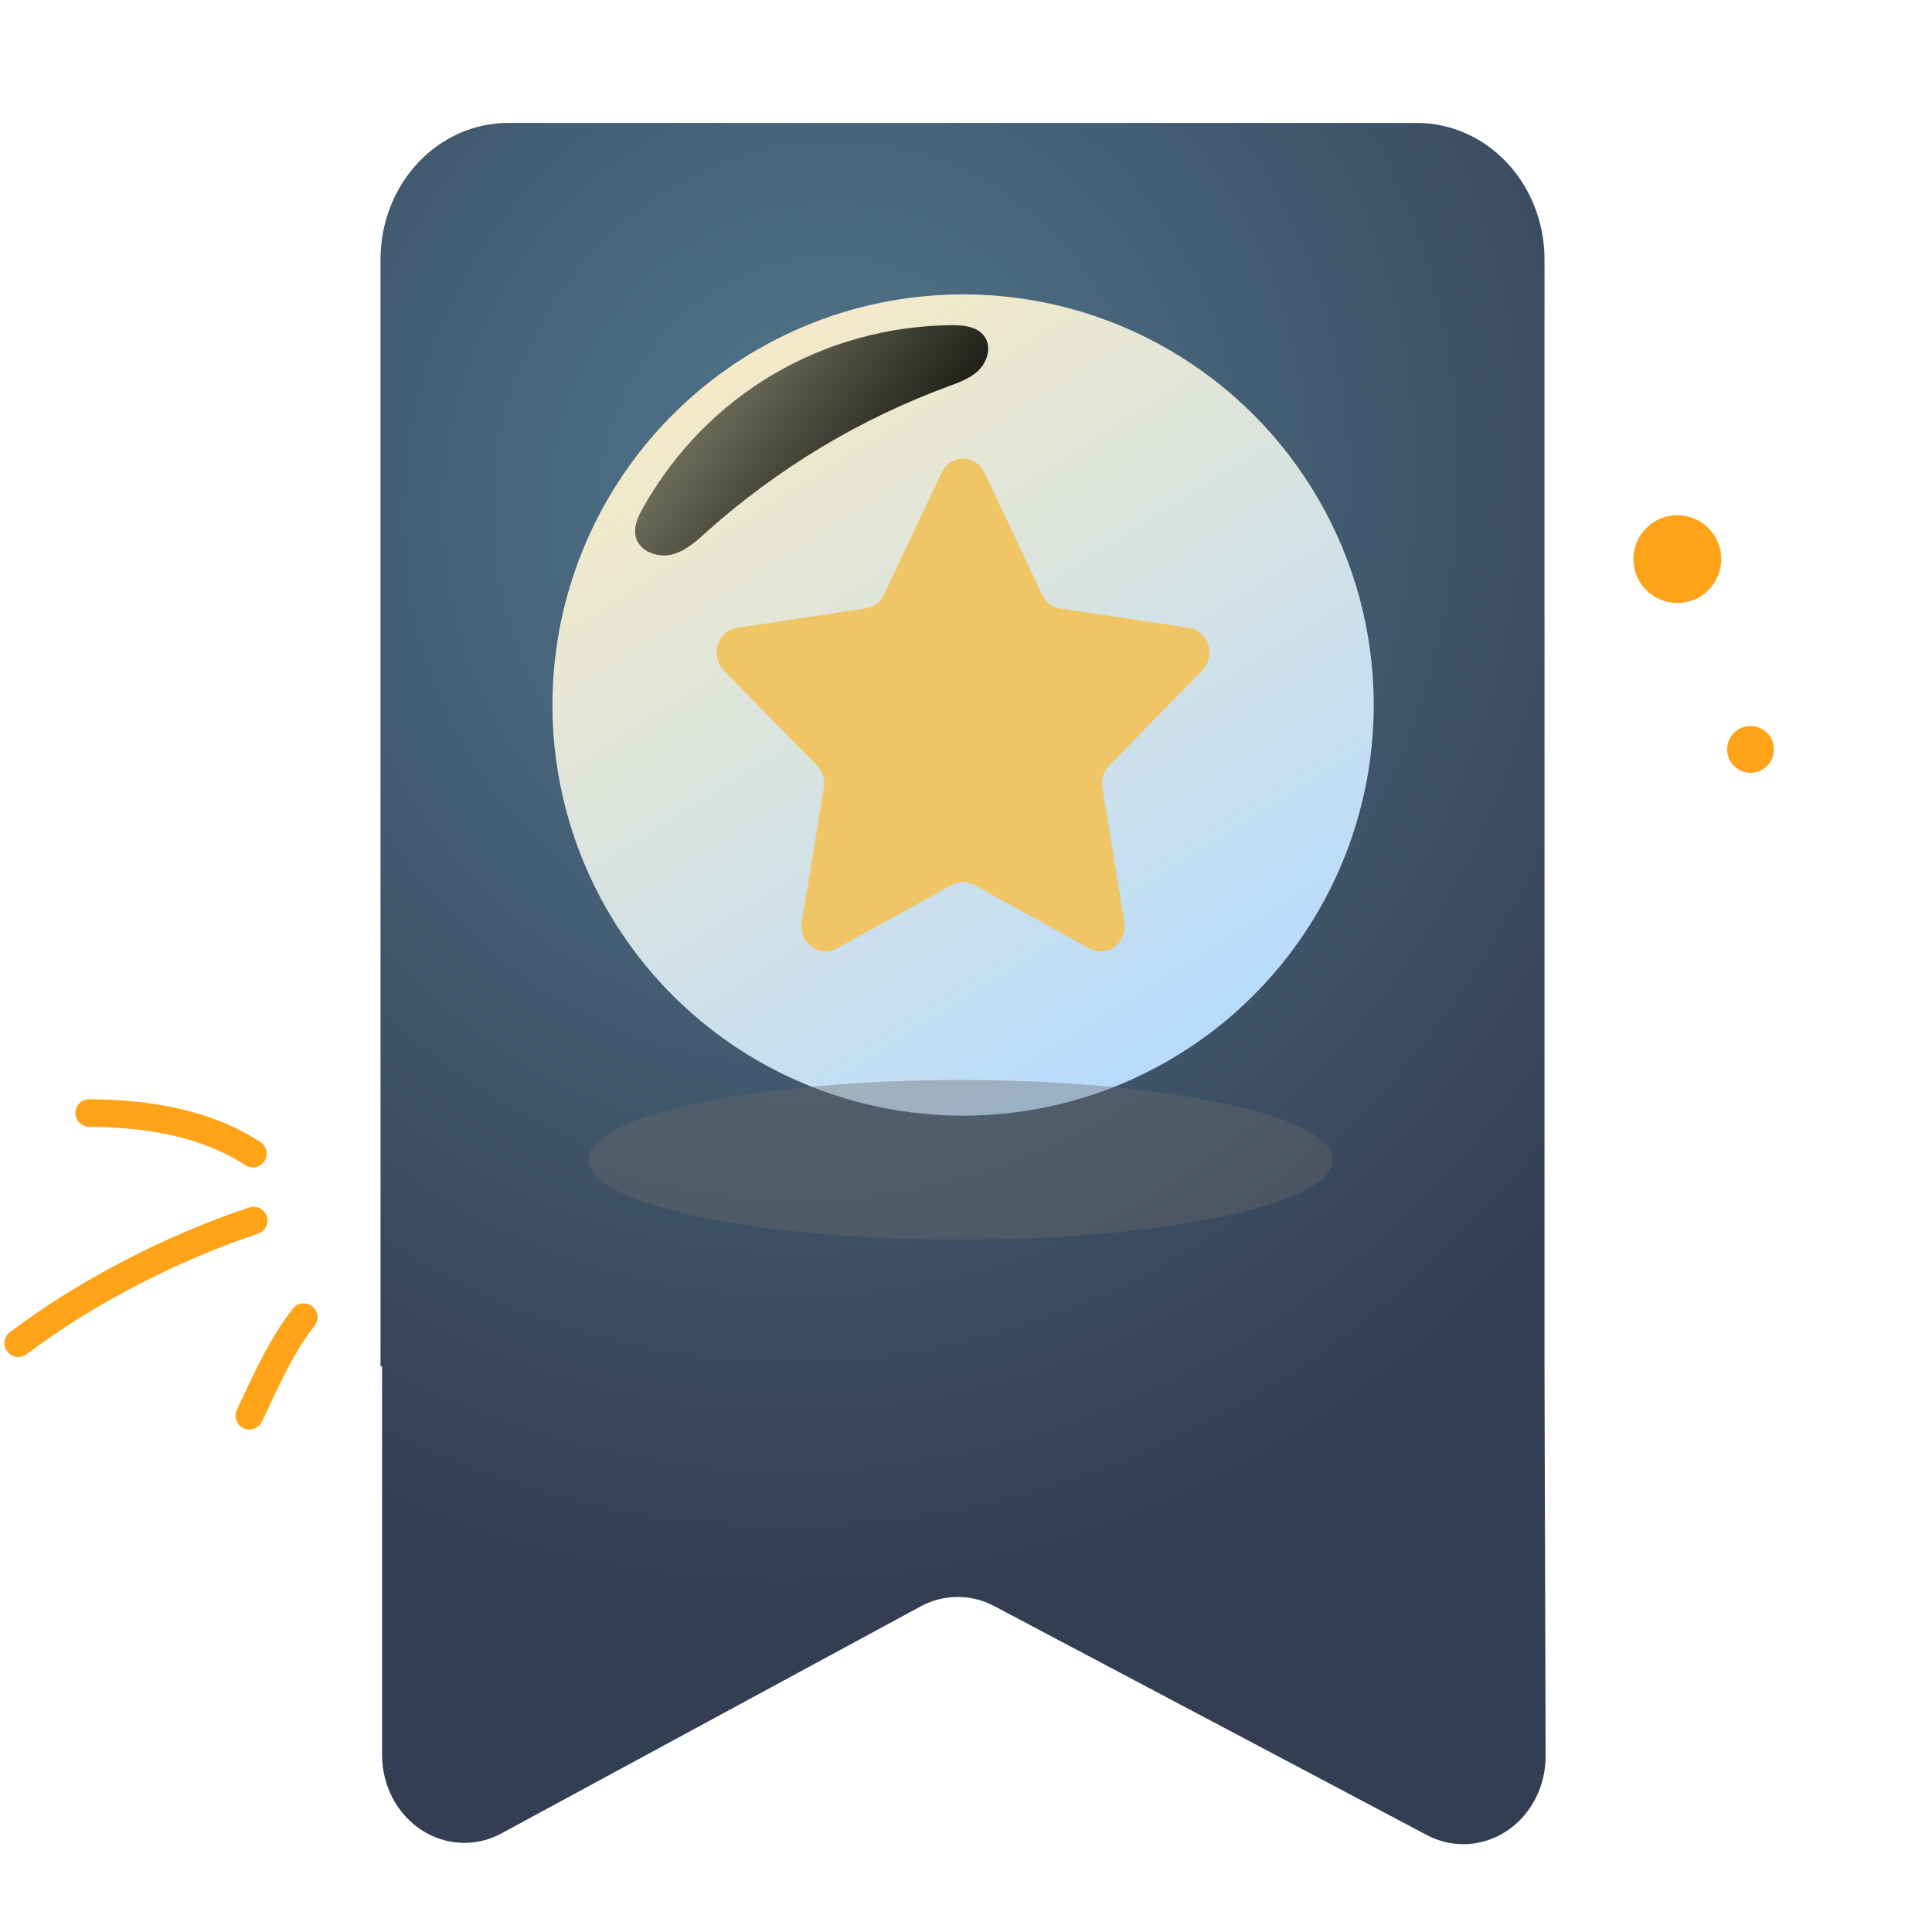 <svg width="300" height="300" viewBox="0 0 300 300" fill="none" xmlns="http://www.w3.org/2000/svg">
<path d="M150 300C232.843 300 300 232.843 300 150C300 67.157 232.843 0 150 0C67.157 0 0 67.157 0 150C0 232.843 67.157 300 150 300Z" fill="white"/>
<path d="M220.102 19.091H78.901C73.647 19.091 68.608 21.321 64.893 25.29C61.178 29.259 59.091 34.642 59.091 40.255V212.153H59.333V272.518C59.333 274.849 59.892 277.141 60.956 279.175C62.021 281.209 63.556 282.918 65.415 284.139C67.273 285.359 69.394 286.05 71.574 286.146C73.753 286.242 75.92 285.74 77.866 284.687L142.997 249.414C144.772 248.463 146.729 247.968 148.714 247.968C150.7 247.968 152.657 248.463 154.432 249.414L221.566 284.946C223.513 285.977 225.675 286.459 227.846 286.348C230.018 286.236 232.126 285.535 233.972 284.309C235.818 283.083 237.341 281.374 238.396 279.343C239.451 277.313 240.003 275.028 240 272.706L239.824 212.153V40.196C239.809 34.609 237.728 29.256 234.033 25.302C230.339 21.348 225.331 19.116 220.102 19.091Z" fill="#E1DCEB"/>
<path d="M220.102 19.091H78.901C73.647 19.091 68.608 21.321 64.893 25.29C61.178 29.259 59.091 34.642 59.091 40.255V212.153H59.333V272.518C59.333 274.849 59.892 277.141 60.956 279.175C62.021 281.209 63.556 282.918 65.415 284.139C67.273 285.359 69.394 286.05 71.574 286.146C73.753 286.242 75.92 285.74 77.866 284.687L142.997 249.414C144.772 248.463 146.729 247.968 148.714 247.968C150.7 247.968 152.657 248.463 154.432 249.414L221.566 284.946C223.513 285.977 225.675 286.459 227.846 286.348C230.018 286.236 232.126 285.535 233.972 284.309C235.818 283.083 237.341 281.374 238.396 279.343C239.451 277.313 240.003 275.028 240 272.706L239.824 212.153V40.196C239.809 34.609 237.728 29.256 234.033 25.302C230.339 21.348 225.331 19.116 220.102 19.091Z" fill="url(#paint0_radial_416_563)"/>
<circle cx="149.546" cy="109.476" r="63.768" fill="url(#paint1_linear_416_563)"/>
<path d="M152.853 73.346L161.822 92.354C162.088 92.918 162.481 93.405 162.967 93.775C163.453 94.144 164.017 94.385 164.612 94.476L184.659 97.5C185.338 97.609 185.975 97.912 186.498 98.377C187.022 98.842 187.412 99.45 187.625 100.133C187.837 100.816 187.865 101.547 187.704 102.246C187.543 102.944 187.2 103.582 186.712 104.088L172.226 118.88C171.796 119.318 171.473 119.86 171.288 120.458C171.102 121.056 171.059 121.693 171.162 122.312L174.588 143.198C174.706 143.912 174.63 144.646 174.369 145.318C174.108 145.989 173.673 146.57 173.112 146.996C172.552 147.422 171.889 147.675 171.198 147.727C170.507 147.779 169.816 147.627 169.203 147.29L151.272 137.407C150.74 137.115 150.147 136.962 149.546 136.962C148.945 136.962 148.353 137.115 147.82 137.407L129.889 147.29C129.277 147.625 128.586 147.775 127.897 147.723C127.207 147.67 126.545 147.417 125.985 146.991C125.426 146.565 124.991 145.985 124.731 145.315C124.47 144.644 124.394 143.911 124.51 143.198L127.93 122.312C128.033 121.693 127.99 121.056 127.804 120.458C127.619 119.86 127.297 119.318 126.866 118.88L112.38 104.088C111.893 103.582 111.55 102.944 111.389 102.246C111.228 101.547 111.255 100.816 111.468 100.133C111.681 99.45 112.071 98.842 112.594 98.377C113.118 97.912 113.754 97.609 114.433 97.5L134.481 94.456C135.075 94.365 135.64 94.124 136.126 93.755C136.612 93.385 137.005 92.898 137.271 92.334L146.24 73.326C146.552 72.689 147.026 72.154 147.611 71.782C148.196 71.409 148.867 71.213 149.552 71.215C150.237 71.217 150.907 71.417 151.49 71.793C152.072 72.169 152.544 72.707 152.853 73.346Z" fill="#EFC565"/>
<g filter="url(#filter0_f_416_563)">
<ellipse cx="149.147" cy="180.09" rx="57.824" ry="12.391" fill="#6B6B6B" fill-opacity="0.39"/>
</g>
<g style="mix-blend-mode:screen">
<path d="M99.88 78.796C99.095 80.193 98.34 81.778 98.706 83.334C99.261 85.59 102.021 86.641 104.225 86.128C106.43 85.615 108.19 83.982 109.889 82.436C120.831 72.69 133.541 65.042 147.238 60.002C148.938 59.379 150.71 58.744 152.001 57.457C153.292 56.169 153.949 53.985 152.98 52.412C151.956 50.732 149.702 50.483 147.789 50.487C127.865 50.694 109.772 61.22 99.88 78.796Z" fill="url(#paint2_linear_416_563)"/>
</g>
<path fill-rule="evenodd" clip-rule="evenodd" d="M45.458 203.218C41.672 208.094 39.414 213.409 36.782 218.893C36.268 219.964 36.721 221.246 37.792 221.761C38.863 222.276 40.15 221.823 40.664 220.752C43.161 215.552 45.266 210.484 48.862 205.851C49.59 204.914 49.418 203.561 48.477 202.838C47.54 202.108 46.185 202.281 45.458 203.218Z" fill="#FFA319"/>
<path fill-rule="evenodd" clip-rule="evenodd" d="M38.7 187.498C25.819 191.775 12.404 198.681 1.542 206.847C0.594 207.56 0.405 208.909 1.122 209.854C1.839 210.799 3.188 210.992 4.136 210.278C14.638 202.383 27.613 195.705 40.066 191.574C41.192 191.198 41.8 189.981 41.423 188.858C41.045 187.734 39.826 187.122 38.7 187.498Z" fill="#FFA319"/>
<path fill-rule="evenodd" clip-rule="evenodd" d="M40.435 177.341C32.665 172.234 22.978 170.744 13.875 170.681C12.686 170.677 11.718 171.632 11.714 172.812C11.707 173.999 12.668 174.967 13.854 174.978C22.145 175.032 30.997 176.275 38.074 180.925C39.067 181.578 40.403 181.303 41.053 180.316C41.703 179.329 41.428 177.993 40.435 177.341Z" fill="#FFA319"/>
<circle cx="260.454" cy="86.818" r="6.818" fill="#FFA319"/>
<circle cx="271.818" cy="116.364" r="3.636" fill="#FFA319"/>
<defs>
<filter id="filter0_f_416_563" x="70.632" y="147.009" width="157.03" height="66.163" filterUnits="userSpaceOnUse" color-interpolation-filters="sRGB">
<feFlood flood-opacity="0" result="BackgroundImageFix"/>
<feBlend mode="normal" in="SourceGraphic" in2="BackgroundImageFix" result="shape"/>
<feGaussianBlur stdDeviation="10.345" result="effect1_foregroundBlur_416_563"/>
</filter>
<radialGradient id="paint0_radial_416_563" cx="0" cy="0" r="1" gradientUnits="userSpaceOnUse" gradientTransform="translate(127.237 78.032) rotate(12.311) scale(156.403 168.942)">
<stop stop-color="#50778E"/>
<stop offset="1" stop-color="#343E52"/>
</radialGradient>
<linearGradient id="paint1_linear_416_563" x1="105.606" y1="50.528" x2="179.024" y2="167.575" gradientUnits="userSpaceOnUse">
<stop stop-color="#F9EBC4"/>
<stop offset="1" stop-color="#B7DBFD"/>
</linearGradient>
<linearGradient id="paint2_linear_416_563" x1="89.609" y1="39.74" x2="149.842" y2="84.647" gradientUnits="userSpaceOnUse">
<stop stop-color="#BABB98"/>
<stop offset="0.154" stop-color="#9C9D7F"/>
<stop offset="0.74" stop-color="#2C2D24"/>
<stop offset="1"/>
</linearGradient>
</defs>
</svg>
